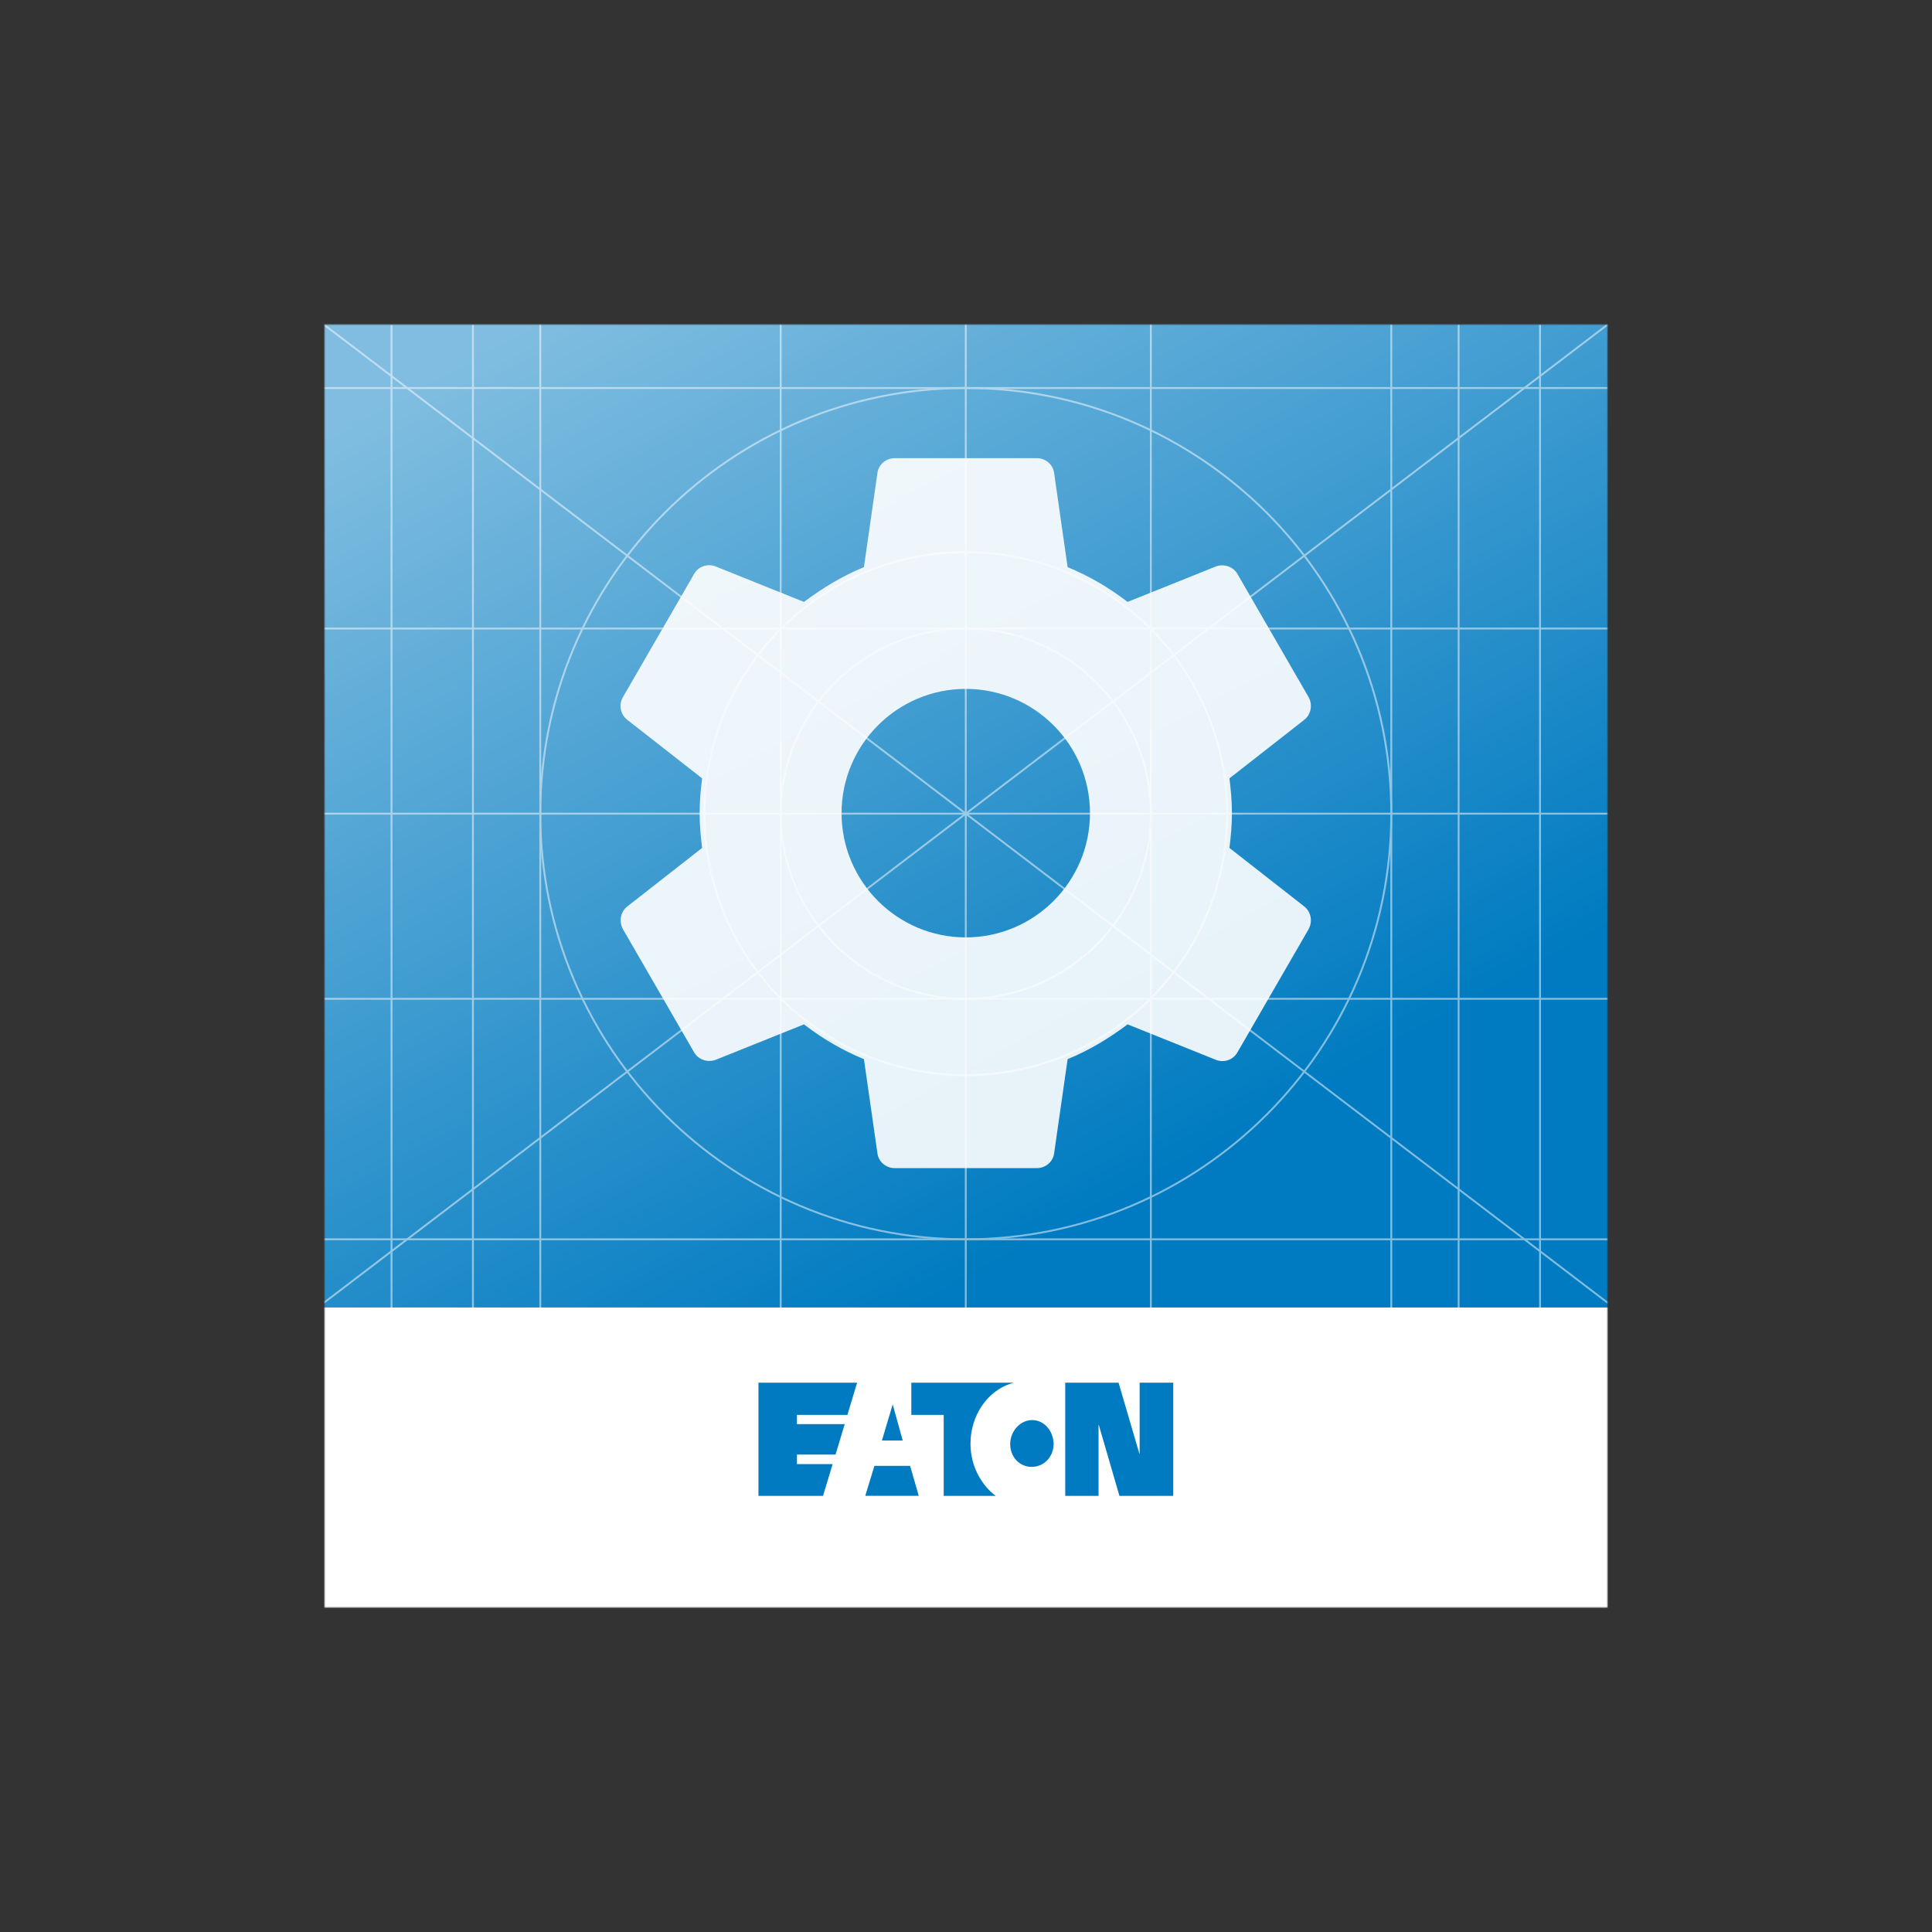 <svg width="1024" height="1024" viewBox="0 0 1024 1024" fill="none" xmlns="http://www.w3.org/2000/svg">
<rect x="0" y="0" width="1024" height="1024" fill="#333333" stroke="none"/>
<mask id="mask0_5458_283293" style="mask-type:alpha" maskUnits="userSpaceOnUse" x="172" y="172" width="680" height="680">
<rect x="172" y="172" width="680" height="680" fill="white"/>
</mask>
<g mask="url(#mask0_5458_283293)">
<path d="M1024 0H0V1024H1024V0Z" fill="#007BC1"/>
<rect width="1024" height="331" transform="translate(0 693)" fill="white"/>
<path d="M473.149 744.338L478.462 763.506H467.437L473.149 744.338ZM463.453 776.935L458.61 792.834H486.953L482.38 776.935H463.453ZM537.416 732.844H483.015V749.922H500.182V792.839H527.8C526.091 791.784 514.376 782.485 514.376 765.116C514.376 750.672 523.132 736.548 537.421 732.849M546.852 777.48C553.269 777.48 558.427 772.15 558.427 765.416C558.427 758.682 553.599 752.667 547.087 752.667C540.575 752.667 535.422 758.727 535.422 765.416C535.422 772.105 540.24 777.48 546.857 777.48M603.912 770.561L592.867 732.849H564.599V792.844H582.257V755.232H582.381L593.327 792.844H621.839V732.849H604.027V770.561H603.917H603.912ZM436.215 792.844L441.313 776.015H422.396V770.936H442.867L447.725 754.807H422.396V749.922H449.134L454.297 732.844H402V792.839H436.22L436.215 792.844Z" fill="#007BC1"/>
<path style="mix-blend-mode:overlay" opacity="0.5" d="M1024 0H0V1024H1024V0Z" fill="url(#paint0_linear_5458_283293)"/>
<g opacity="0.5">
<path d="M851.761 172.272L172 690.241" stroke="white" stroke-miterlimit="10" stroke-linecap="square"/>
<path d="M172 172.272L851.761 690.241" stroke="white" stroke-miterlimit="10" stroke-linecap="square"/>
<path d="M737.403 172.272V692.897" stroke="white" stroke-miterlimit="10" stroke-linecap="square"/>
<path d="M609.975 172.272V692.897" stroke="white" stroke-miterlimit="10" stroke-linecap="square"/>
<path d="M511.881 172.272V692.897" stroke="white" stroke-miterlimit="10" stroke-linecap="square"/>
<path d="M413.786 172.272V692.897" stroke="white" stroke-miterlimit="10" stroke-linecap="square"/>
<path d="M286.357 172.272V692.897" stroke="white" stroke-miterlimit="10" stroke-linecap="square"/>
<path d="M250.664 172.604V693.229" stroke="white" stroke-miterlimit="10" stroke-linecap="square"/>
<path d="M207.515 172.604V693.229" stroke="white" stroke-miterlimit="10" stroke-linecap="square"/>
<path d="M773.097 172.604V693.229" stroke="white" stroke-miterlimit="10" stroke-linecap="square"/>
<path d="M816.246 172.604V693.229" stroke="white" stroke-miterlimit="10" stroke-linecap="square"/>
<path d="M172 205.655H851.761" stroke="white" stroke-miterlimit="10" stroke-linecap="square"/>
<path d="M172 333.128H851.761" stroke="white" stroke-miterlimit="10" stroke-linecap="square"/>
<path d="M172 431.257H851.761" stroke="white" stroke-miterlimit="10" stroke-linecap="square"/>
<path d="M172 529.385H851.761" stroke="white" stroke-miterlimit="10" stroke-linecap="square"/>
<path d="M172 656.859H851.761" stroke="white" stroke-miterlimit="10" stroke-linecap="square"/>
<path d="M511.88 529.385C566.056 529.385 609.974 485.452 609.974 431.257C609.974 377.062 566.056 333.128 511.88 333.128C457.704 333.128 413.786 377.062 413.786 431.257C413.786 485.452 457.704 529.385 511.88 529.385Z" stroke="white" stroke-miterlimit="10"/>
<path d="M511.881 569.853C588.399 569.853 650.428 507.802 650.428 431.257C650.428 354.712 588.399 292.66 511.881 292.66C435.363 292.66 373.333 354.712 373.333 431.257C373.333 507.802 435.363 569.853 511.881 569.853Z" stroke="white" stroke-miterlimit="10"/>
<path d="M511.88 656.859C636.433 656.859 737.403 555.853 737.403 431.257C737.403 306.66 636.433 205.655 511.88 205.655C387.327 205.655 286.357 306.66 286.357 431.257C286.357 555.853 387.327 656.859 511.88 656.859Z" stroke="white" stroke-miterlimit="10"/>
</g>
<g opacity="0.9">
<path fill-rule="evenodd" clip-rule="evenodd" d="M652.944 430.984C652.944 437.381 652.38 443.402 651.628 449.423L691.314 480.468C694.887 483.29 695.828 488.37 693.571 492.51L655.954 557.61C653.697 561.749 648.806 563.443 644.481 561.749L597.647 542.934C587.867 550.272 577.334 556.669 565.861 561.373L558.714 611.233C558.15 615.749 554.2 619.135 549.498 619.135H474.264C469.562 619.135 465.612 615.749 465.048 611.233L457.9 561.373C446.427 556.669 435.894 550.46 426.114 542.934L379.281 561.749C375.143 563.254 370.065 561.749 367.808 557.61L330.191 492.51C327.934 488.37 328.874 483.29 332.448 480.468L372.134 449.423C371.381 443.402 370.817 437.193 370.817 430.984C370.817 424.775 371.381 418.566 372.134 412.545L332.448 381.501C328.874 378.678 327.746 373.598 330.191 369.459L367.808 304.359C370.065 300.219 374.955 298.526 379.281 300.219L426.114 319.034C435.894 311.697 446.427 305.299 457.9 300.596L465.048 250.736C465.612 246.22 469.562 242.833 474.264 242.833H549.498C554.2 242.833 558.15 246.22 558.714 250.736L565.861 300.596C577.334 305.299 587.867 311.508 597.647 319.034L644.481 300.219C648.618 298.714 653.697 300.219 655.954 304.359L693.571 369.459C695.828 373.598 694.887 378.678 691.314 381.501L651.628 412.545C652.38 418.566 652.944 424.587 652.944 430.984ZM446.051 430.984C446.051 467.297 475.58 496.837 511.881 496.837C548.181 496.837 577.71 467.297 577.71 430.984C577.71 394.671 548.181 365.131 511.881 365.131C475.58 365.131 446.051 394.671 446.051 430.984Z" fill="white"/>
</g>
</g>
<defs>
<linearGradient id="paint0_linear_5458_283293" x1="694.5" y1="823.5" x2="324.5" y2="150.5" gradientUnits="userSpaceOnUse">
<stop offset="0.28" stop-color="white" stop-opacity="0"/>
<stop offset="1" stop-color="white"/>
</linearGradient>
</defs>
</svg>
